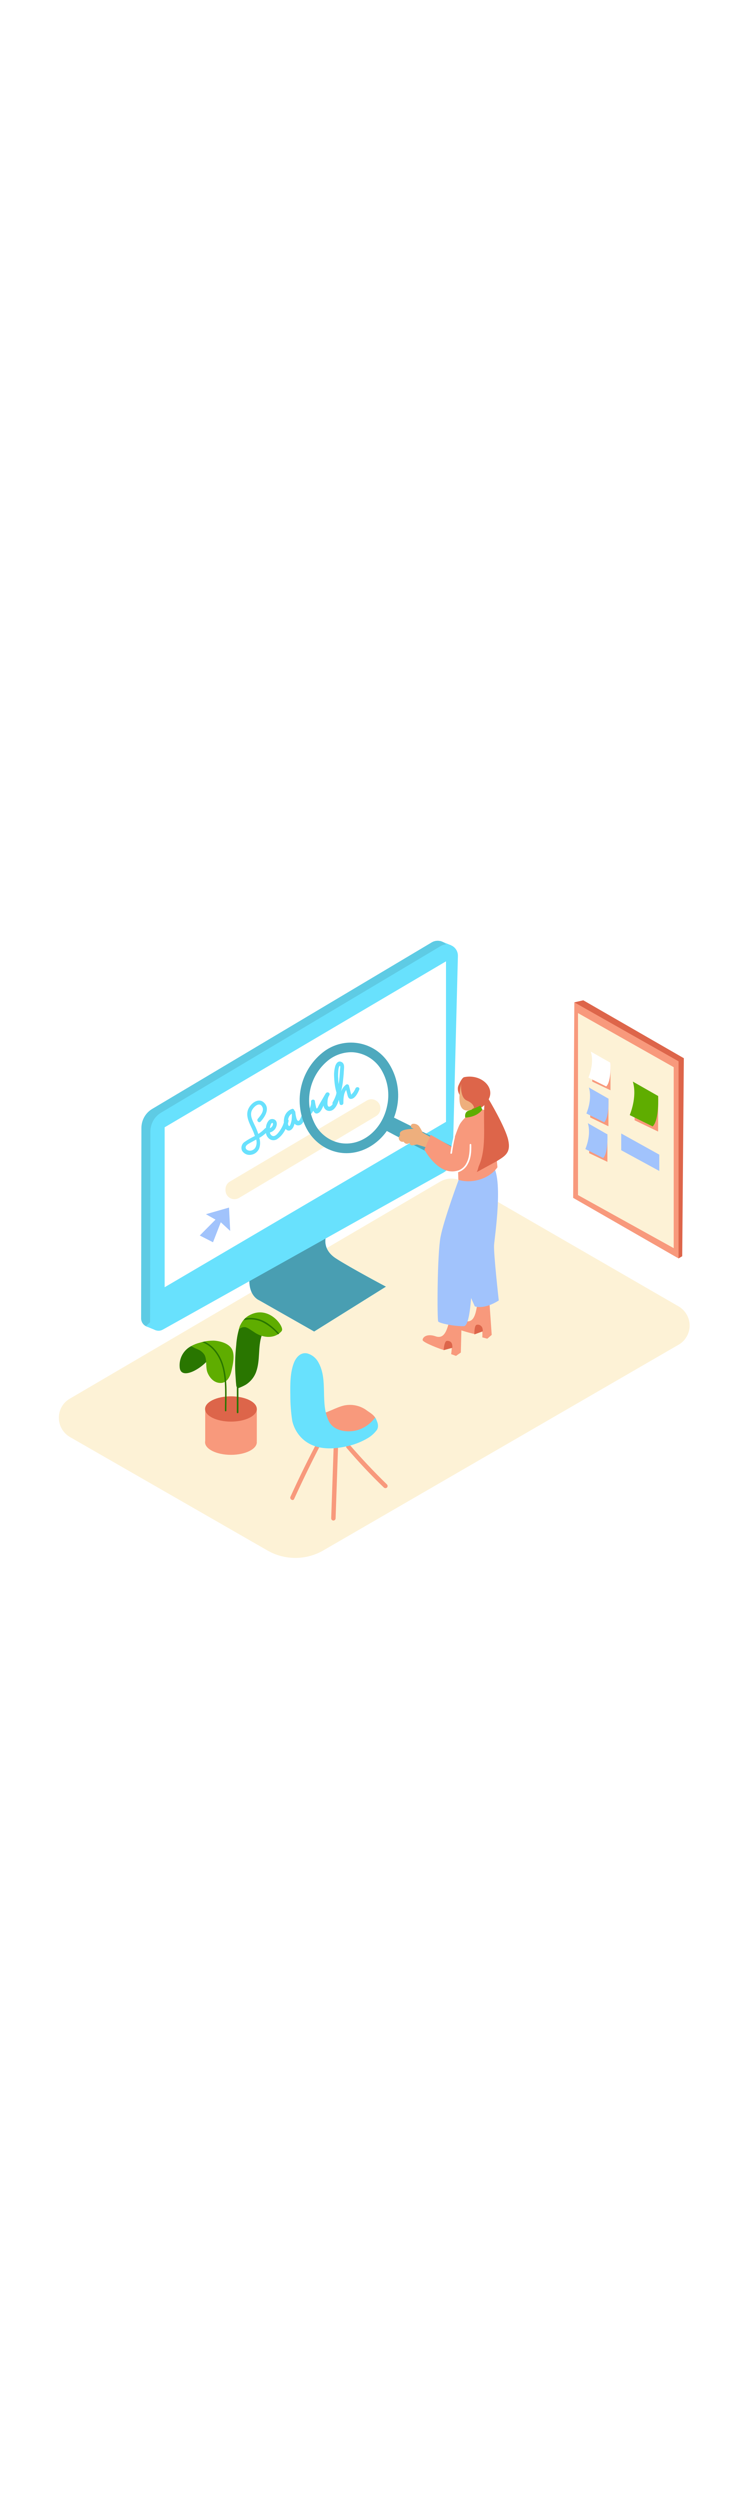 <svg version="1.1" id="Layer_1" xmlns="http://www.w3.org/2000/svg" xmlns:xlink="http://www.w3.org/1999/xlink" x="0px" y="0px" viewBox="0 0 500 500" style="width: 147px;" xml:space="preserve" data-imageid="search-engine-78" imageName="Search Engine" class="illustrations_image">
<style type="text/css">
	.st0_search-engine-78{fill:#FDF2D6;}
	.st1_search-engine-78{fill:url(#SVGID_1_);}
	.st2_search-engine-78{fill:url(#SVGID_00000006702959908235327100000002164646633780548243_);}
	.st3_search-engine-78{fill:url(#SVGID_00000167390595829255690830000002221076262812085934_);}
	.st4_search-engine-78{fill:url(#SVGID_00000070102835450918231680000001327182876568277423_);}
	.st5_search-engine-78{fill:#68E1FD;}
	.st6_search-engine-78{opacity:0.1;enable-background:new    ;}
	.st7_search-engine-78{opacity:0.3;enable-background:new    ;}
	.st8_search-engine-78{fill:#FFFFFF;}
	.st9_search-engine-78{fill:#A1C3FC;}
	.st10_search-engine-78{opacity:0.25;}
	.st11_search-engine-78{fill:#EEAF7D;}
	.st12_search-engine-78{fill:#F8997C;}
	.st13_search-engine-78{fill:#DD654A;}
	.st14_search-engine-78{fill:#5FAD00;}
	.st15_search-engine-78{fill:#297600;}
</style>
<g id="Base_search-engine-78">
	<path class="st0_search-engine-78" d="M461.6,314.4L219.8,454.4c-11.7,6.7-26.1,6.7-37.8,0L47.6,377.2c-7.2-4.2-9.7-13.4-5.6-20.6&#10;&#9;&#9;c1.3-2.3,3.2-4.2,5.5-5.5l252-147.7c4.7-2.7,10.5-2.7,15.2,0l146.9,84.9c7.2,4.2,9.7,13.4,5.5,20.6&#10;&#9;&#9;C465.8,311.2,463.9,313.1,461.6,314.4L461.6,314.4z"/>
</g>
<g id="Shadow_search-engine-78">
	
		<linearGradient id="SVGID_1_-search-engine-78" gradientUnits="userSpaceOnUse" x1="347.879" y1="1715.981" x2="257.469" y2="1789.561" gradientTransform="matrix(1 0 0 1 0 -1443.47)">
		<stop offset="0" style="stop-color:#EEAF7D"/>
		<stop offset="1" style="stop-color:#FDF2D6"/>
	</linearGradient>
	<path class="st1_search-engine-78" d="M334.6,307.7l-75.8,50.4c-30.3-17.9-27.2-15.1-27.2-15.1l56-31.7c0,0,15.6,3.2,16.1,0.6s7.8-11.2,7.8-11.2&#10;&#9;&#9;l18.7-1.6L334.6,307.7z"/>
	
		<linearGradient id="SVGID_00000183967186950940865500000005592163208742815402_-search-engine-78" gradientUnits="userSpaceOnUse" x1="266.245" y1="1813.768" x2="177.395" y2="1886.088" gradientTransform="matrix(1 0 0 1 0 -1443.47)">
		<stop offset="0" style="stop-color:#EEAF7D"/>
		<stop offset="1" style="stop-color:#FDF2D6"/>
	</linearGradient>
	<path style="fill:url(#SVGID_00000183967186950940865500000005592163208742815402_);" d="M261.2,411.6l-69.3,47.9&#10;&#9;&#9;c-30.2-18-46.5-28-46.5-28l52.1-13.6L261.2,411.6z"/>
	
		<linearGradient id="SVGID_00000119809390049419001520000014519892358227355308_-search-engine-78" gradientUnits="userSpaceOnUse" x1="222.123" y1="1703.089" x2="129.543" y2="1778.449" gradientTransform="matrix(1 0 0 1 0 -1443.47)">
		<stop offset="0" style="stop-color:#EEAF7D"/>
		<stop offset="1" style="stop-color:#FDF2D6"/>
	</linearGradient>
	<path style="fill:url(#SVGID_00000119809390049419001520000014519892358227355308_);" d="M184,271.5l-88,51.1&#10;&#9;&#9;c0,0,8.3,14.7,38.5,32.6l82.8-52.1"/>
	
		<linearGradient id="SVGID_00000001644391288977257770000003289382616855936941_-search-engine-78" gradientUnits="userSpaceOnUse" x1="176.519" y1="1799.721" x2="113.209" y2="1851.261" gradientTransform="matrix(1 0 0 1 0 -1443.47)">
		<stop offset="0" style="stop-color:#EEAF7D"/>
		<stop offset="1" style="stop-color:#FDF2D6"/>
	</linearGradient>
	<path style="fill:url(#SVGID_00000001644391288977257770000003289382616855936941_);" d="M141.3,372.1L91,400.5&#10;&#9;&#9;c0,0,3,3.8,33.3,21.8l48.2-37.2"/>
</g>
<g id="Monitor_search-engine-78">
	<polygon class="st5_search-engine-78 targetColor" points="306.9,42.7 299.5,39.7 300.7,43.7 305.4,43.9 &#9;" style="fill: rgb(104, 225, 253);"/>
	<path class="st5_search-engine-78 targetColor" d="M96.2,167L96,296.5c0,3.2,2.6,5.9,5.8,5.9c1,0,2-0.3,2.9-0.7l190.7-106.7c3.9-2.2,6.4-6.3,6.5-10.8l3.5-136.7&#10;&#9;&#9;c0.1-4.3-3.3-7.8-7.5-7.9c-1.5,0-2.9,0.3-4.2,1.1l-190,113.2C99,156.6,96.2,161.6,96.2,167z" style="fill: rgb(104, 225, 253);"/>
	<path class="st6_search-engine-78" d="M96.2,167L96,296.5c0,3.2,2.6,5.9,5.8,5.9c1,0,2-0.3,2.9-0.7l190.7-106.7c3.9-2.2,6.4-6.3,6.5-10.8l3.5-136.7&#10;&#9;&#9;c0.1-4.3-3.3-7.8-7.5-7.9c-1.5,0-2.9,0.3-4.2,1.1l-190,113.2C99,156.6,96.2,161.6,96.2,167z"/>
	<path class="st5_search-engine-78 targetColor" d="M106.3,304.7l-7.1-2.9l2.9-2.7L106.3,304.7z" style="fill: rgb(104, 225, 253);"/>
	<path class="st5_search-engine-78 targetColor" d="M242.5,210.5L221.7,241c0,0-2.9,8.4,6.8,14.7c9.7,6.3,34,19.2,34,19.2l-48.8,30.5l-37.3-21.2&#10;&#9;&#9;c0,0-16.6-6.2,2.2-40.5" style="fill: rgb(104, 225, 253);"/>
	<path class="st5_search-engine-78 targetColor" d="M242.5,210.5L221.7,241c0,0-2.9,8.4,6.8,14.7c9.7,6.3,34,19.2,34,19.2l-48.8,30.5l-37.3-21.2&#10;&#9;&#9;c0,0-16.6-6.2,2.2-40.5" style="fill: rgb(104, 225, 253);"/>
	<path class="st7_search-engine-78" d="M242.5,210.5L221.7,241c0,0-2.9,8.4,6.8,14.7c9.7,6.3,34,19.2,34,19.2l-48.8,30.5l-37.3-21.2&#10;&#9;&#9;c0,0-16.6-6.2,2.2-40.5"/>
	<path class="st5_search-engine-78 targetColor" d="M102.3,169.5L102.1,299c0,3.2,2.6,5.9,5.8,5.9c1,0,2-0.3,2.9-0.8l190.7-106.7c3.9-2.2,6.3-6.3,6.5-10.7&#10;&#9;&#9;L311.5,50c0.1-4.3-3.2-7.8-7.5-7.9c-1.5,0-2.9,0.3-4.2,1.1L109.8,156.4C105.1,159.1,102.3,164.1,102.3,169.5z" style="fill: rgb(104, 225, 253);"/>
	<polygon class="st8_search-engine-78" points="112,166.5 112,275.3 303.4,162.8 303.4,53.6 &#9;"/>
	<polygon class="st9_search-engine-78" points="140.1,225.6 155.8,221.1 156.6,237 150.2,231.1 144.9,244.7 135.9,240.1 146.6,229.3 &#9;"/>
	<path class="st0_search-engine-78" d="M153.4,208.8v0.5c0,3.4,2.7,6.1,6.1,6.1c1.1,0,2.2-0.3,3.2-0.9l93.1-55.6c1.9-1.1,3-3.1,3-5.3l0,0&#10;&#9;&#9;c0-3.4-2.7-6.1-6.1-6.2c-1.1,0-2.2,0.3-3.2,0.9l-93.1,55.1C154.5,204.5,153.3,206.6,153.4,208.8z"/>
	<path class="st5_search-engine-78 targetColor" d="M241.8,140.1c-0.3,0.8-0.8,1.6-1.3,2.4c-0.3,0.4-0.7,0.8-1,1.2l-0.4,0.4c0,0.6-0.1,0.7-0.1,0.2&#10;&#9;&#9;c-0.4-0.9-0.6-1.9-0.8-2.9l-0.8-3.2c-0.2-0.7-0.9-1.1-1.6-0.9c-0.1,0-0.2,0.1-0.3,0.1c-1.6,1.2-2.8,2.9-3.5,4.8l0,0&#10;&#9;&#9;c0.5-2,0.9-4,1.2-6.1c0.3-2.6,0.6-5.2,0.7-7.8c0.1-2,0.8-5-1.5-6.2s-3.7,0.9-4.3,2.6c-0.7,2.5-1,5.1-0.8,7.7c0.1,2.7,0.4,5.5,1,8.2&#10;&#9;&#9;c0.2,0.8,0.4,1.5,0.6,2.3l0,0c-0.1,0.4-0.1,0.8-0.2,1.2c-0.6,1.9-1.4,3.7-2.4,5.4c-0.2,0.4-0.2,0.8,0,1.2c-0.4,0.7-1,1.2-1.7,1.6&#10;&#9;&#9;c-2,0.9-1.9-1.9-1.8-3.1c0-1.2,0.2-2.3,0.6-3.4l0.6-1.1c0.9-1.6-1.3-2.7-2.3-1.4c-0.3,0.4-0.5,0.7-0.7,1.1l-4.1,7.1&#10;&#9;&#9;c-0.3,0.5-0.7,1.7-1.1,2s-0.4,0.5-0.7-0.4c-0.4-1.5-0.7-3-0.9-4.5c-0.3-1.5-2.7-1.1-2.6,0.4c0.1,1.6-0.3,3.3-1,4.8&#10;&#9;&#9;c-0.1-0.2-0.2-0.4-0.2-0.5c-0.9-0.9-2.1-1.2-3.3-1c-0.2,0.2-0.3,0.4-0.4,0.7c-0.5,2.9-1.4,5.7-2.8,8.4c-1,1.6-1.8,0.4-2.2-0.9&#10;&#9;&#9;c-0.4-1.4-0.7-2.9-0.8-4.4c-0.1-0.4-0.3-0.8-0.7-1.1c-0.1-0.6-0.6-1.1-1.3-1.1c0,0,0,0,0,0c-0.1,0-0.2,0-0.3,0.1&#10;&#9;&#9;c-2.5,0.9-4.4,2.9-5.1,5.5c-0.3,1.2-0.5,2.5-0.4,3.8c-0.6,1.9-1.5,3.7-2.6,5.3c-1.2,1.7-3.8,5.4-6,3.2c-0.5-0.5-0.8-1.1-0.9-1.8&#10;&#9;&#9;c1.4-0.3,2.6-1.2,3.5-2.3c1.1-1.6,1.8-4.1,0.5-5.8c-1.2-1.3-3.2-1.4-4.5-0.3c-0.1,0.1-0.2,0.2-0.3,0.3c-1.2,1.4-1.8,3.2-1.9,5&#10;&#9;&#9;c-0.3,0.1-0.5,0.2-0.7,0.4c-1.3,1.4-2.8,2.7-4.5,3.7c-0.7-2.2-1.6-4.3-2.6-6.3c-1.3-2.8-3-5.9-2-9.1c0.8-2.4,4.9-6.7,7.1-3.4&#10;&#9;&#9;c2,3-1,6.3-2.8,8.5c-1.1,1.3,0.7,3.2,1.9,1.9c3-3.3,6.5-8.8,2.4-12.8s-9.8,0.9-11.1,5.1c-1.8,5.8,2.9,11.4,4.5,16.7l0.3,0.8l0,0&#10;&#9;&#9;c-2.5,1.2-4.8,2.5-7.1,4.1c-1.9,1.3-2.6,3.9-1.6,6c1.3,2,3.6,3.1,6,2.7c2.4-0.3,4.4-1.8,5.5-4c0.9-2.4,1-5,0.2-7.5&#10;&#9;&#9;c1.6-0.9,3.1-2,4.5-3.3c0.2,1.4,0.9,2.7,2,3.7c1.6,1.4,3.9,1.6,5.7,0.4c2.5-1.7,4.4-4.1,5.7-6.9l0.3,0.3c2,2,4.3,0.1,5.1-1.9&#10;&#9;&#9;c0.3-0.7,0.5-1.3,0.7-2c0.7,1,2,1.4,3.2,1.1c1.7-0.3,2.7-2,3.3-3.5c0.7-1.8,1.4-3.7,1.9-5.5c0.4,0.5,1,1,1.6,1.2&#10;&#9;&#9;c0.6,0.4,1.4,0.1,1.8-0.5c0.3-0.5,0.6-1,0.9-1.6c0.8,1.6,1.9,2.6,3.8,1.4c1.6-1,2.4-3.4,3.2-4.9l0,0c0.1,1.7,1.4,3.2,3.1,3.6&#10;&#9;&#9;c3.9,0.7,6.2-3.6,7.3-7.5l0.5,2.6c0.3,1.5,2.6,1.1,2.6-0.4c0-2.9,0.1-6.5,1.9-8.9c0.3,1.2,0.6,2.3,0.9,3.5s0.8,2.6,2.3,2.6&#10;&#9;&#9;c2.8,0,4.9-4.3,5.7-6.4C245,139.2,242.5,138.5,241.8,140.1z M173.6,180.5c-0.8,1.1-2,1.8-3.3,1.9c-1.3,0.1-3.2-0.6-3.2-2.2&#10;&#9;&#9;s2.2-2.6,3.4-3.3s2.6-1.4,3.8-2.1C174.8,176.7,174.6,178.8,173.6,180.5L173.6,180.5z M184.4,164.2c0.4-0.7,1.2-1.2,1.3,0&#10;&#9;&#9;c0,0.6-0.2,1.2-0.6,1.7c-0.4,0.5-0.9,1-1.5,1.2C183.7,166.1,184,165.1,184.4,164.2L184.4,164.2z M198.4,161.3c-0.1,0.7-1,5.3-2,4.2&#10;&#9;&#9;c-0.3-0.5-0.5-1-0.5-1.6c0.2-0.6,0.3-1.1,0.4-1.6c0.1-0.4,0-0.8-0.3-1.1c0-0.3,0.1-0.5,0.2-0.8c0.3-1.3,1.1-2.4,2.3-3.2&#10;&#9;&#9;C198.6,158.6,198.5,159.9,198.4,161.3z M230.2,127.4c0-0.3,0.4-2.8,1-2.7s0.1,2.3,0.1,2.6c-0.2,3.3-0.4,6.6-0.9,9.8&#10;&#9;&#9;c-0.2-1.2-0.3-2.4-0.3-3.6C229.9,131.4,230,129.4,230.2,127.4L230.2,127.4z" style="fill: rgb(104, 225, 253);"/>
</g>
<g id="Character_search-engine-78">
	<path class="st5_search-engine-78 targetColor" d="M235.7,184.1c-2,0-3.9-0.2-5.9-0.6c-9-1.9-16.6-7.7-21-15.7c-9.5-17.6-5-39.5,10.5-52&#10;&#9;&#9;c13.1-10.7,32.4-8.8,43.1,4.3c1.3,1.6,2.4,3.3,3.4,5.1c4.7,8.5,6.2,18.4,4.2,27.9C266.3,171.3,251.6,184.1,235.7,184.1z&#10;&#9;&#9; M238.8,115.4c-5.7,0.1-11.1,2-15.6,5.6c-13,10.6-16.7,28.8-8.8,43.6c3.4,6.4,9.5,11,16.6,12.5c14.5,2.9,29-8.4,32.4-25.4&#10;&#9;&#9;c1.7-7.9,0.5-16.2-3.4-23.3c-3.4-6.4-9.5-11-16.6-12.5C242,115.6,240.4,115.4,238.8,115.4L238.8,115.4z" style="fill: rgb(104, 225, 253);"/>
	<path class="st5_search-engine-78 targetColor" d="M268,159.9l52.6,26c0,0,2.1,6.9-2.5,8.6S260,167.3,260,167.3" style="fill: rgb(104, 225, 253);"/>
	<g class="st10_search-engine-78">
		<path d="M235.7,184.1c-2,0-3.9-0.2-5.9-0.6c-9-1.9-16.6-7.7-21-15.7c-9.5-17.6-5-39.5,10.5-52c13.1-10.7,32.4-8.8,43.1,4.3&#10;&#9;&#9;&#9;c1.3,1.6,2.4,3.3,3.4,5.1c4.7,8.5,6.2,18.4,4.2,27.9C266.3,171.3,251.6,184.1,235.7,184.1z M238.8,115.4c-5.7,0.1-11.1,2-15.6,5.6&#10;&#9;&#9;&#9;c-13,10.6-16.7,28.8-8.8,43.6c3.4,6.4,9.5,11,16.6,12.5c14.5,2.9,29-8.4,32.4-25.4c1.7-7.9,0.5-16.2-3.4-23.3&#10;&#9;&#9;&#9;c-3.4-6.4-9.5-11-16.6-12.5C242,115.6,240.4,115.4,238.8,115.4L238.8,115.4z"/>
		<path d="M268,159.9l52.6,26c0,0,2.1,6.9-2.5,8.6S260,167.3,260,167.3"/>
	</g>
	<path class="st11_search-engine-78" d="M296.7,175.1c-3.2-1.6-6.2-3.2-9.2-5c-0.5-1.2-1.1-2.3-1.8-3.4c-0.9-1.8-2.8-2.8-4.8-2.6&#10;&#9;&#9;c-0.9,0.1-1.5,0.9-1.4,1.7c0.1,0.8,0.7,1.4,1.5,1.4l0.2,0.3c-3.8,0.2-10.5,0.7-9,4.4c-0.1,0.1-0.3,0.2-0.4,0.4&#10;&#9;&#9;c-0.8,1-0.7,2.4,0.2,3.3c0.7,0.7,1.6,0.9,2.6,0.7c0.6,1.2,2.1,1.8,3.3,1.2l0.9-0.3c-0.1,0.8,0.5,1.5,1.3,1.6c0.1,0,0.3,0,0.4,0&#10;&#9;&#9;l3.2-0.6c7,2.2,10.6,3.1,13.2,4.9c1.1,0.7,0,1,0,0c0.5-0.6,0.4-1.6-0.3-2.1c0,0,0,0,0,0l-0.1-0.1l-0.3-0.2c0.7-0.5,0.8-1.5,0.2-2.2&#10;&#9;&#9;l-0.4-0.4c0.9-0.2,1.5-1.1,1.3-2C297.4,175.8,297.1,175.4,296.7,175.1L296.7,175.1z"/>
	<path class="st12_search-engine-78" d="M332.8,283.5l1.7,24.2l-3,2.6l-3.4-0.9c0,0,0.4-6.4-0.8-7.8s-3.2,5.6-4.4,5.5s-14.9-3.7-15.1-5.4&#10;&#9;&#9;c-0.3-2.2,2.8-4.8,8.6-3.4c6.3,1.6,7.4-5.6,8.4-12.4"/>
	<path class="st9_search-engine-78" d="M323,288.3c0,0,6,2.5,16.3-4c0,0-3.6-32.2-3.2-37.7s6.5-45.5-1.1-54.4s-21.4,76-20.7,76.5"/>
	<path class="st13_search-engine-78" d="M328,302.6l-0.6-0.9c-0.9-0.8-2.2-1.2-3.3-0.8c-1.6,0.8-1.4,6.5-1.4,6.5l5.7-2.1&#10;&#9;&#9;C328.5,304.3,328.3,303.4,328,302.6z"/>
	<path class="st12_search-engine-78" d="M314.1,295.4l-0.6,24.3l-3.3,2.3l-3.3-1.2c0,0,1-6.3,0-7.9s-3.7,5.2-4.9,5.1s-14.5-5.1-14.5-6.8&#10;&#9;&#9;c0-2.2,3.3-4.5,8.9-2.5c6.1,2.1,7.9-4.9,9.5-11.5"/>
	<path class="st13_search-engine-78" d="M307.5,313.9l-0.5-1c-0.8-0.9-2-1.3-3.2-1.1c-1.7,0.6-2,6.3-2,6.3l5.9-1.6&#10;&#9;&#9;C307.8,315.7,307.7,314.8,307.5,313.9z"/>
	<path class="st9_search-engine-78" d="M312.2,201.7c0,0-10.2,27.4-12.5,39.3s-2.4,56.4-1.6,57.6s10.7,3.3,17.4,3.2s5.8-52.7,5.8-52.7&#10;&#9;&#9;s18.2-46,13.3-51.1S312.2,201.7,312.2,201.7z"/>
	<path class="st12_search-engine-78" d="M311.8,202.2c9.2,2.9,21-0.6,26.6-8.5c-1.1-13-3.3-34.4-6.6-37.7c-4.8-4.6-15.2,2-19,8.4&#10;&#9;&#9;c-1.9,3.4-5.6,15.3-5.6,15.3l-14.2-8.1l-4.3,10.1c0,0,9.7,18.4,22.9,14.2L311.8,202.2z"/>
	<path class="st8_search-engine-78" d="M320.6,178.4c0-0.3-0.2-0.6-0.5-0.6c-0.3,0-0.6,0.2-0.6,0.6l0,0c0,4.1-0.1,8.5-2.1,12.3&#10;&#9;&#9;c-1.5,3.2-4.6,5.4-8.2,5.8c-0.7,0-0.7,1.1,0,1.1c3.8-0.4,7.1-2.6,8.9-5.9C320.5,187.6,320.7,182.8,320.6,178.4z"/>
	<path class="st13_search-engine-78" d="M315.7,132.4c-0.7,0.2-1.9,1.3-3.8,5.6s2.5,9.6,4.4,10.8s4.6,5.5,4.6,5.5s6.9,1.7,11.5-6.8&#10;&#9;&#9;S326.9,130,315.7,132.4z"/>
	<path class="st11_search-engine-78" d="M313.7,137.1c0,0-3.5,14.1,1.6,17.3s12-5.3,12.7-8.8S325,134.9,313.7,137.1z"/>
	<path class="st13_search-engine-78" d="M313.7,137.1c0,0-0.9,9.2,3.9,11.2s4.9,4.9,4.9,4.9s8.7-4.7,9.6-8.8S320.4,133.4,313.7,137.1z"/>
	<path class="st13_search-engine-78" d="M329.8,148.2c-1.7,13.8,1.8,31.5-4,44.5c-0.4,0.8-1.1,4.4-1.7,4.4l13.9-7.6c5.6-3.5,9.7-5.7,7.7-14.5&#10;&#9;&#9;s-13.2-27.5-13.2-27.5L329.8,148.2z"/>
	<path class="st8_search-engine-78" d="M308.5,172.9c-0.9,3.7-1.6,7.4-2.1,11.1c-0.1,0.7,1,0.7,1.1,0c0.5-3.6,1.1-7.3,2-10.8c0-0.3-0.3-0.5-0.6-0.5&#10;&#9;&#9;C308.8,172.6,308.6,172.7,308.5,172.9z"/>
	<path class="st14_search-engine-78" d="M328.1,154.5l-1.3-2.8c-2.6,1.3-5.2,2.5-7.9,3.4c-3.3,1-2.4,4.8-2.4,4.8S324.1,159.9,328.1,154.5z"/>
</g>
<g id="Chair_search-engine-78">
	<path class="st12_search-engine-78" d="M249.8,359.3c-4.4-3.4-10.1-4.7-15.6-3.6c-6.1,1.4-11.4,5.2-17.6,6.1c-1,0.1-4.9-0.1-5.5,0.5&#10;&#9;&#9;c-17.3,16.4,31.1,14.6,31.1,14.6c4.8-3.9,9.1-7.6,13.8-11.5C254.6,362.2,252.2,361,249.8,359.3z"/>
	<path class="st12_search-engine-78" d="M227,383.1l-1.7,49.4c0,0.8,0.7,1.5,1.5,1.5c0.8,0,1.5-0.7,1.5-1.5l1.7-49.5C230,381.2,227.1,381.2,227,383.1&#10;&#9;&#9;z"/>
	<path class="st12_search-engine-78" d="M263.3,409.5c-8.8-8.6-17.3-17.6-25.4-27c-1.2-1.4-3.3,0.6-2.1,2.1c8,9.4,16.4,18.4,25.4,27&#10;&#9;&#9;c0.6,0.5,1.5,0.5,2.1-0.1C263.8,410.9,263.8,410.1,263.3,409.5z"/>
	<path class="st12_search-engine-78" d="M216.9,378.5c-6.8,12.9-13.3,26-19.3,39.3c-0.8,1.7,1.8,3.2,2.5,1.5c6.1-13.3,12.5-26.5,19.3-39.4&#10;&#9;&#9;C220.3,378.3,217.8,376.8,216.9,378.5z"/>
	<path class="st5_search-engine-78 targetColor" d="M255.2,363.9c-2.9,4-7,7-11.7,8.5c-6.6,2-16.2,1-19.7-5.8c-6.3-12.4-0.4-27.9-7.1-40c-1.6-3.1-4.4-5.4-7.7-6.3&#10;&#9;&#9;c-4.3-0.9-7.3,2.3-8.9,6c-2.8,6.8-2.7,15.2-2.6,22.4c0,5.8,0.4,11.7,1.3,17.4c0,0,4,24.2,35.6,17.7c5.5-1,10.7-2.9,15.5-5.7&#10;&#9;&#9;c2.5-1.4,4.6-3.3,6.3-5.5C258.1,370,256.8,366.7,255.2,363.9z" style="fill: rgb(104, 225, 253);"/>
</g>
<g id="Board_search-engine-78">
	<polyline class="st13_search-engine-78" points="390.7,81.5 396.8,80.1 465.2,119.5 464.1,254.2 461.6,255.7 &#9;"/>
	<polygon class="st12_search-engine-78" points="390.7,81.5 389.9,214.5 461.6,255.7 461.6,121.6 &#9;"/>
	<polygon class="st0_search-engine-78" points="393.2,88.8 393.2,212.6 458.3,248.7 458.3,125.6 &#9;"/>
	<polyline class="st12_search-engine-78" points="415.3,122.6 415.3,141.3 402.9,135.4 402.9,119.5 &#9;"/>
	<path class="st8_search-engine-78" d="M401.9,115l13.4,7.6c0,0,0.7,12.5-2.9,16.1l-12.1-6C400.3,132.6,404.5,123.3,401.9,115z"/>
	<polyline class="st12_search-engine-78" points="447.7,145.2 447.7,169.4 431.7,161.7 431.7,141.3 &#9;"/>
	<path class="st14_search-engine-78" d="M430.5,135.4l17.2,9.8c0,0,0.9,16.1-3.7,20.7l-15.6-7.7C428.3,158.2,433.7,146.2,430.5,135.4z"/>
	<polyline class="st12_search-engine-78" points="413.9,147 413.9,165.8 401.5,159.8 401.5,144 &#9;"/>
	<path class="st9_search-engine-78" d="M400.6,139.4l13.3,7.6c0,0,0.7,12.5-2.9,16.1l-12.1-6C398.9,157.1,403.1,147.8,400.6,139.4z"/>
	<polyline class="st12_search-engine-78" points="413.2,171.2 413.2,190 400.8,184.1 400.8,168.2 &#9;"/>
	<path class="st9_search-engine-78" d="M399.9,163.7l13.3,7.6c0,0,0.7,12.5-2.9,16.1l-12.1-6.1C398.2,181.2,402.4,172,399.9,163.7z"/>
	<polygon class="st9_search-engine-78" points="422.6,170.7 448.5,185.1 448.5,196.2 422.6,182.1 &#9;"/>
</g>
<g id="Plant_search-engine-78">
	<polyline class="st12_search-engine-78" points="139.6,358.1 139.6,379.9 174.7,379.9 174.7,358.1 &#9;"/>
	<ellipse class="st13_search-engine-78" cx="157.1" cy="358.1" rx="17.6" ry="8.6"/>
	<ellipse class="st12_search-engine-78" cx="157.1" cy="380.7" rx="17.6" ry="8.6"/>
	<path class="st15_search-engine-78" d="M176.8,307.6c-3.7-1.6-8.9-6.6-13.4-6.4c-1.5,4.3-2.4,8.8-2.7,13.4c-0.8,7.4-1,14.8-0.4,22.3&#10;&#9;&#9;c0.1,1.7,0.2,3.3,0.4,5c0,0.5,0.2,1,0.4,1.4v17.2c0,0.3,0.3,0.5,0.6,0.5c0.2,0,0.4-0.2,0.5-0.5v-16.6c1.7-0.6,3.4-1.4,5-2.3&#10;&#9;&#9;c3.3-2.1,5.8-5.2,7.1-8.9c2.8-7.9,1.1-16.7,3.7-24.5C177.6,307.9,177.2,307.7,176.8,307.6z"/>
	<path class="st14_search-engine-78" d="M169.2,294.6c-2.1,1.2-3.8,3-5,5.1c-0.3,0.5-0.6,1-0.8,1.6l-0.2,0.3l0,0c-0.3,0.9-0.6,1.8-0.8,2.7&#10;&#9;&#9;c0.4-0.7,1.1-1.2,1.9-1.5c0.9-0.4,2-0.5,2.9-0.3c1,0.4,1.9,0.8,2.7,1.4c1.3,0.8,2.5,1.6,3.7,2.4c5.8,3.7,13.6,4.1,18.1-1.3&#10;&#9;&#9;c0-0.2,0.1-0.4,0.2-0.6C192.5,300.8,182.1,287.1,169.2,294.6z"/>
	<path class="st15_search-engine-78" d="M189.1,307.4l0.7-0.5c0-0.2,0-0.3-0.1-0.4c-3.5-3.6-7.3-7.2-12.1-9c-3.4-1.3-7.2-1.7-10.8-1.1&#10;&#9;&#9;c-0.4,0.5-0.8,0.9-1.1,1.4c4.1-1.1,8.5-0.7,12.4,1c4.1,2,7.8,4.9,10.9,8.4C189,307.3,189.1,307.4,189.1,307.4z"/>
	<path class="st15_search-engine-78" d="M130.1,315.3c-5.2,2.7-8.3,8.2-7.9,14.1c0.4,10.4,17.5,0.3,22.1-8.5s5.3,3.7,5.3,3.7"/>
	<path class="st14_search-engine-78" d="M145.5,311.6c-3.2,0-6.4,0.4-9.5,1.4c-2.1,0.5-4.1,1.3-5.9,2.3c1.1,0.7,2.2,1.3,3.4,1.8&#10;&#9;&#9;c2.2,0.7,4.2,2.1,5.5,4c0.3,0.5,0.5,1,0.7,1.6c1,3.4,0.1,7.6,1.6,11s4.3,6.5,8.3,6.7c4.8,0.3,7-4.3,7.9-8.4s2.2-9.5,0.7-13.6&#10;&#9;&#9;C156.5,313.6,150,311.9,145.5,311.6z"/>
	<path class="st15_search-engine-78" d="M151.8,327.9c-2-6.5-6.3-12.7-12.6-15.6H139l-0.3,0.1l-1.1,0.3c7.3,2.7,11.9,9.9,13.8,17.3&#10;&#9;&#9;c2.4,9.4,1.6,19.6,1.6,29.3c0.1,0.3,0.3,0.5,0.6,0.4c0.2,0,0.4-0.2,0.4-0.4C154,348.9,154.9,337.8,151.8,327.9z"/>
</g>
</svg>